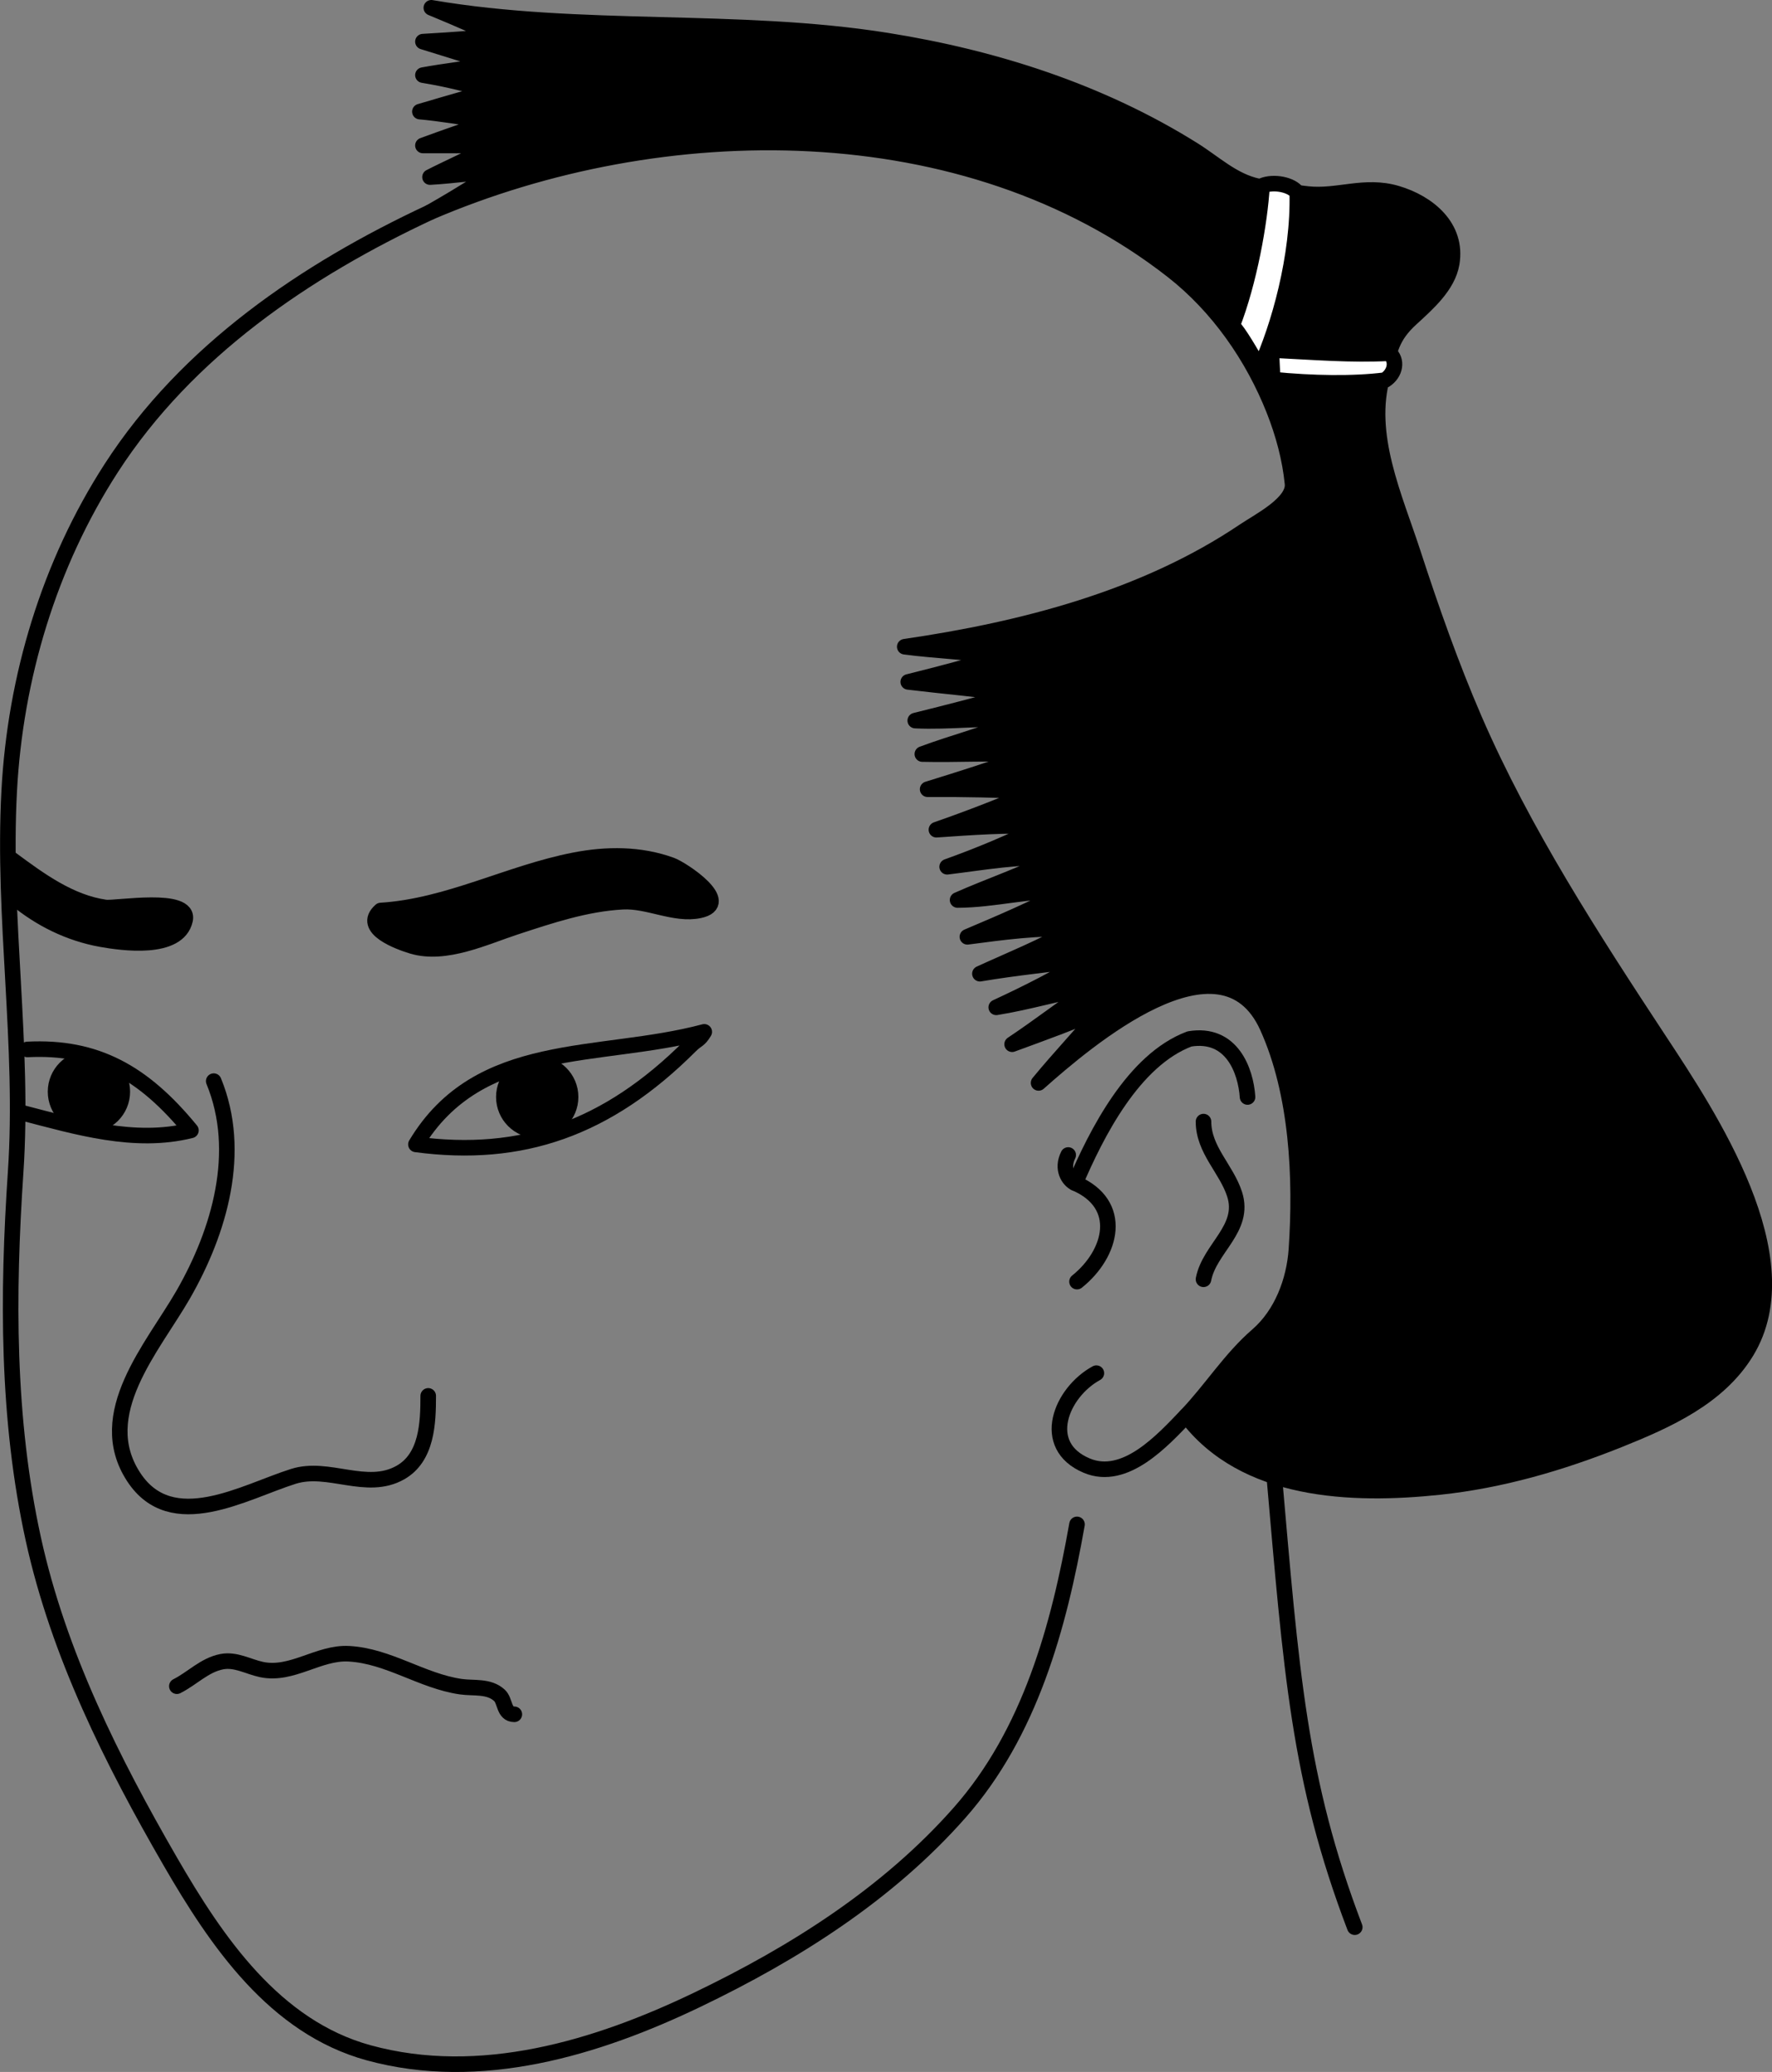 <?xml version="1.0" encoding="iso-8859-1"?>
<!-- Generator: Adobe Illustrator 11 Build 196, SVG Export Plug-In . SVG Version: 6.0.0 Build 78)  -->
<!DOCTYPE svg PUBLIC "-//W3C//DTD SVG 1.0//EN"    "http://www.w3.org/TR/2001/REC-SVG-20010904/DTD/svg10.dtd">
<svg  xmlns="http://www.w3.org/2000/svg" xmlns:xlink="http://www.w3.org/1999/xlink" xmlns:a="http://ns.adobe.com/AdobeSVGViewerExtensions/3.0/"
	 width="227.76" height="266.2" viewBox="0 0 227.76 266.2" style="overflow:visible;enable-background:new 0 0 227.76 266.2"
	 xml:space="preserve">
	<rect x="0" y="0" width="227.76" height="266.2" fill="#808080" stroke="none"/>
	<g id="Pfade">
		<path style="fill:none;stroke:#000000;stroke-width:2;stroke-linecap:round;stroke-linejoin:round;" d="M3.52,134.83c8.81-0.45,14.91,2.94,21.02,10.4c-7.23,1.81-14.69-0.45-21.69-2.26"/>
		<path style="stroke:#000000;stroke-width:2;stroke-linecap:round;stroke-linejoin:round;" d="M1.94,115.4c3.18,2.65,6.95,4.52,11.04,5.26c2.66,0.48,9.93,1.52,10.81-2.47c0.68-3.11-8.94-1.41-10.25-1.6
			c-4.55-0.65-8.44-3.51-12.04-6.17C1.1,112.14,1.39,113.77,1.94,115.4"/>
		<path style="fill:none;stroke:#000000;stroke-width:2;stroke-linecap:round;stroke-linejoin:round;" d="M138.43,195.85c-2.33,13.17-6.04,26.79-15.09,37.04c-9.23,10.46-21.23,18.04-33.71,24.03
			c-12.95,6.22-27.93,10.74-42.24,6.82c-12.09-3.31-19.54-14.28-25.48-24.54c-7.52-13-14.37-26.67-17.62-41.43
			c-3.4-15.46-3.34-31.45-2.28-47.16c1.1-16.35-1.7-32.6-0.83-48.93C1.95,87.03,6.32,72.49,14.3,60.14
			c9.73-15.05,24.96-25.4,40.97-32.87"/>
		<path style="stroke:#000000;stroke-width:2;stroke-linecap:round;stroke-linejoin:round;" d="M152.48,181.88c7.41,9.89,21.31,10.35,32.52,9.17c7.95-0.84,15.62-3.08,23.03-6.04
			c6.18-2.48,12.85-5.42,16.46-11.36c7.31-12.06-4.75-30.19-11.21-39.99c-8.65-13.14-17.5-26.78-23.77-41.24
			c-3.01-6.96-5.53-14.12-7.88-21.33c-2.34-7.21-6.11-15.27-3.89-22.86c0.96-3.27,1.04-4.92,3.66-7.31c2.05-1.88,4.7-4.19,5.19-7.07
			c0.8-4.67-2.99-7.8-7.08-9c-4.11-1.21-7.54,0.49-11.41,0.08c-2.16-0.23-4.32-0.55-6.44-1c-3.19-0.69-5.55-2.98-8.28-4.69
			c-11.95-7.47-25.5-11.81-39.36-14.02C94.8,2.15,74.59,4.28,55.44,1c3.8,1.57,5.93,2.51,8.3,3.67c-3.82,0.31-4.79,0.41-9.38,0.68
			c2.44,0.76,5.46,1.67,9.32,2.94c-2.38,0.31-6.97,0.92-9.32,1.36c3.43,0.56,5.36,1.14,8.93,1.98c-2.7,0.81-4.53,1.29-9.32,2.71
			c2.14,0.17,6.89,0.89,8.98,1.3c-4,1.43-5.26,1.82-8.59,3.05c2.47,0,6.13,0.03,9.21-0.06c-2.79,1.53-6.23,3.05-8.3,4.12
			c3.1-0.17,6.19-0.66,8.81-0.73c-2.42,1.33-3.97,2.49-8.81,5.25c29.76-12.77,68.82-13.26,95.43,7.53
			c5.85,4.57,10.33,11.01,13.05,17.89c1.19,3.02,2.06,6.2,2.38,9.44c0.25,2.51-4.28,4.78-6.25,6.11
			c-12.8,8.62-28.47,12.65-43.59,14.85c3.91,0.53,8.31,0.63,12.2,1.36c-3.89,1.15-7.81,2.18-11.75,3.16
			c4.52,0.55,9.05,0.92,13.56,1.58c-4.18,1.28-8.42,2.33-12.66,3.39c4.48,0.22,8.97-0.45,13.45-0.09
			c-4.02,1.76-8.44,2.86-12.54,4.39c4.6,0.11,8.72-0.21,13.84,0.12c-4.91,1.86-8.86,3.06-13.16,4.4c5.2-0.03,8.59,0.08,13.85,0.26
			c-4.19,1.8-8.41,3.44-12.72,4.94c4.54-0.31,9.08-0.65,13.64-0.43c-4,1.98-8.06,3.69-12.26,5.19c4.62-0.56,9.35-1.42,14.02-1.15
			c-4.1,2.1-8.48,3.56-12.68,5.42c4.69-0.01,9.32-1.34,14.01-1.13c-4.14,2.2-8.44,4.03-12.75,5.86c4.46-0.58,9.13-1.24,13.64-0.99
			c-3.86,2.23-7.99,3.88-12.03,5.73c4.55-0.77,9.15-1.22,13.71-1.83c-3.72,2.35-7.62,4.3-11.61,6.15c4.2-0.67,8.28-1.93,12.48-2.64
			c-3.52,2.41-6.9,5.02-10.44,7.38c3.92-1.44,7.86-2.84,11.67-4.56c-2.69,3.24-5.6,6.28-8.27,9.53c6.12-5.44,23.49-20.27,29.41-7.19
			c3.86,8.53,4.36,19.42,3.73,28.61c-0.28,4.05-1.9,8.29-4.97,10.97C158.13,174.56,155.67,178.55,152.48,181.88"/>
		<path style="fill:none;stroke:#000000;stroke-width:2;stroke-linecap:round;stroke-linejoin:round;" d="M152.48,181.88c-3.02,3.15-7.86,8.5-12.8,6.42c-6.11-2.57-3.29-9.41,1.24-11.88"/>
		<path style="fill:none;stroke:#000000;stroke-width:2;stroke-linecap:round;stroke-linejoin:round;" d="M174.13,247.6c-7.23-18.98-8.14-32.77-10.4-58.53"/>
		<path style="fill:none;stroke:#000000;stroke-width:2;stroke-linecap:round;stroke-linejoin:round;" d="M160.35,140.94c-0.23-3.39-2.03-8.36-7.46-7.46c-7.23,2.71-11.98,12.2-14.69,18.53"/>
		<path style="fill:none;stroke:#000000;stroke-width:2;stroke-linecap:round;stroke-linejoin:round;" d="M138.43,164.66c4.52-3.62,6.1-9.94-0.23-12.65c-0.83-0.36-1.81-1.81-0.9-3.62"/>
		<path style="fill:none;stroke:#000000;stroke-width:2;stroke-linecap:round;stroke-linejoin:round;" d="M154.69,144.1c0,3.64,2.95,6.07,4,9.34c1.42,4.43-3.24,6.93-4,10.92"/>
		<path style="stroke:#000000;stroke-width:2;stroke-linecap:round;stroke-linejoin:round;" d="M48.94,116.98c8.66-0.54,16.46-4.82,24.89-6.46c4.15-0.81,8.43-0.83,12.45,0.63
			c1.41,0.51,8.03,4.89,3.61,5.82c-3.17,0.67-6.56-1.3-9.86-1.12c-4.73,0.25-9.31,1.79-13.77,3.25c-3.99,1.31-8.99,3.71-13.25,2.46
			C51.42,121.08,46.31,119.29,48.94,116.98"/>
		<path style="fill:none;stroke:#000000;stroke-width:2;stroke-linecap:round;stroke-linejoin:round;" d="M27.47,138.9c3.74,9.08,0.74,19.32-3.93,27.44c-3.9,6.77-11.65,15.33-6.36,23.42
			c4.9,7.49,14.21,1.91,20.53-0.08c4.52-1.43,9.4,1.97,13.75-0.49c3.43-1.94,3.58-6.38,3.58-9.85"/>
		<path style="fill:none;stroke:#000000;stroke-width:2;stroke-linecap:round;stroke-linejoin:round;" d="M66.11,220.25c-1.39,0-1.14-1.72-1.91-2.43c-1.36-1.26-3.31-0.88-4.97-1.12c-5-0.72-9.3-3.96-14.4-4.23
			c-3.89-0.21-7.28,2.85-11.21,2.03c-1.7-0.36-3.33-1.36-5.12-1.01c-2.22,0.43-3.81,2.17-5.77,3.15"/>
		<path style="fill:none;stroke:#000000;stroke-width:2;stroke-linecap:round;stroke-linejoin:round;" d="M88.71,134.38c-10.64,10.64-21.69,14.46-35.25,12.65c8.14-13.56,23.5-10.85,37.06-14.46
			C89.84,133.71,89.61,133.48,88.71,134.38z"/>
		<circle style="stroke:#000000;stroke-width:2;stroke-linecap:round;stroke-linejoin:round;" cx="69.05" cy="140.94" r="4.29"/> 
		<circle style="stroke:#000000;stroke-width:2;stroke-linecap:round;stroke-linejoin:round;" cx="11.43" cy="140.26" r="4.29"/> 
		<path style="fill:#FFFFFF;stroke:#000000;stroke-width:2;stroke-linecap:round;stroke-linejoin:round;" d="M161.92,47.36c-1.15-2.03-2.66-4.65-3.54-5.53c2.19-5.62,3.56-13.28,3.83-17.95
			c1.52-0.65,3.86-0.13,4.53,0.88C166.95,32.95,164.36,42.02,161.92,47.36z"/>
		<path style="fill:#FFFFFF;stroke:#000000;stroke-width:2;stroke-linecap:round;stroke-linejoin:round;" d="M163.57,48.76c0-0.88-0.17-3.06-0.13-3.79c5.48,0.27,10.28,0.67,15.12,0.41c1.09,0.86,0.83,2.59-0.55,3.46
			C174.02,49.35,168.66,49.27,163.57,48.76z"/>
	</g>
</svg>
